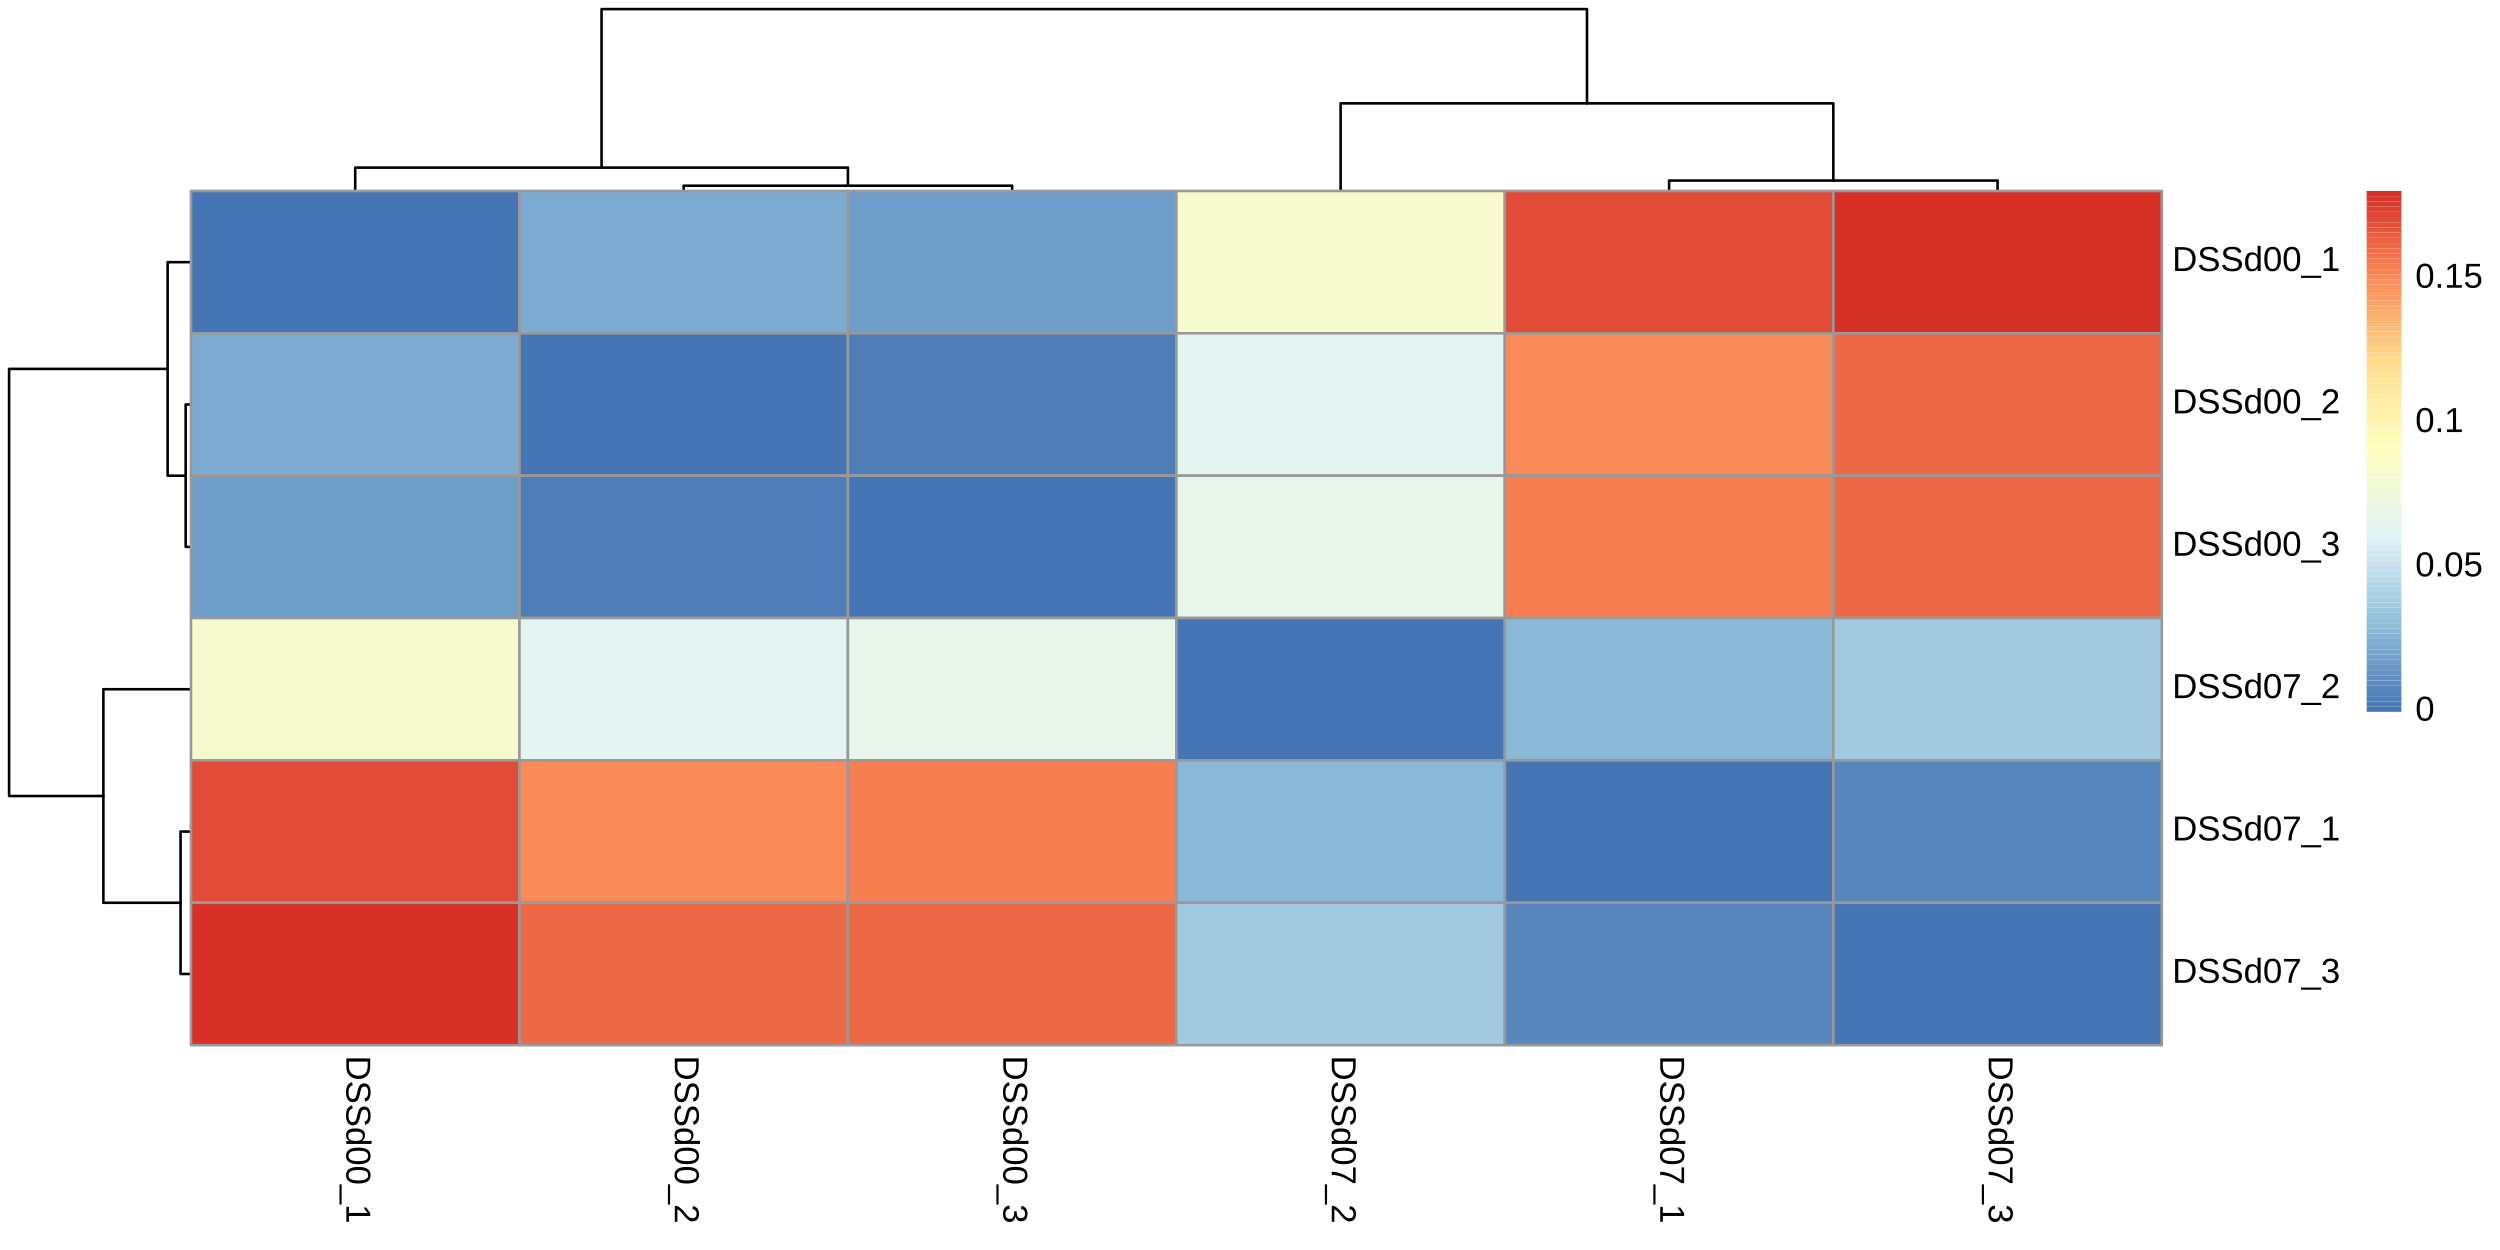 <?xml version="1.0" encoding="UTF-8"?>
<svg xmlns="http://www.w3.org/2000/svg" xmlns:xlink="http://www.w3.org/1999/xlink" width="720pt" height="360pt" viewBox="0 0 720 360" version="1.1">
<defs>
<g>
<symbol overflow="visible" id="glyph0-0">
<path style="stroke:none;" d="M 0 0.328 L 6.672 0.328 L 6.672 2.984 L 0 2.984 Z M 0.328 0.672 L 0.328 2.656 L 6.328 2.656 L 6.328 0.672 Z M 0.328 0.672 "/>
</symbol>
<symbol overflow="visible" id="glyph0-1">
<path style="stroke:none;" d="M 3.516 6.75 C 2.941 6.75 2.438 6.66 2 6.484 C 1.562 6.305 1.191 6.066 0.891 5.766 C 0.598 5.473 0.375 5.125 0.219 4.719 C 0.07 4.312 0 3.867 0 3.391 L 0 0.828 L 6.875 0.828 L 6.875 3.094 C 6.875 3.625 6.805 4.113 6.672 4.562 C 6.547 5.008 6.344 5.395 6.062 5.719 C 5.789 6.039 5.441 6.289 5.016 6.469 C 4.598 6.656 4.098 6.75 3.516 6.75 Z M 3.516 5.812 C 3.973 5.812 4.367 5.742 4.703 5.609 C 5.035 5.473 5.305 5.285 5.516 5.047 C 5.723 4.805 5.879 4.516 5.984 4.172 C 6.086 3.836 6.141 3.473 6.141 3.078 L 6.141 1.75 L 0.75 1.75 L 0.75 3.281 C 0.75 3.645 0.805 3.977 0.922 4.281 C 1.035 4.594 1.207 4.859 1.438 5.078 C 1.676 5.305 1.969 5.484 2.312 5.609 C 2.656 5.742 3.055 5.812 3.516 5.812 Z M 3.516 5.812 "/>
</symbol>
<symbol overflow="visible" id="glyph0-2">
<path style="stroke:none;" d="M 1.906 6.219 C 1.613 6.219 1.344 6.16 1.094 6.047 C 0.852 5.93 0.645 5.754 0.469 5.516 C 0.289 5.285 0.148 4.992 0.047 4.641 C -0.047 4.285 -0.094 3.863 -0.094 3.375 C -0.094 2.508 0.051 1.836 0.344 1.359 C 0.645 0.891 1.082 0.586 1.656 0.453 L 1.828 1.359 C 1.648 1.398 1.488 1.469 1.344 1.562 C 1.195 1.656 1.07 1.781 0.969 1.938 C 0.863 2.102 0.781 2.305 0.719 2.547 C 0.656 2.785 0.625 3.07 0.625 3.406 C 0.625 3.676 0.645 3.926 0.688 4.156 C 0.738 4.395 0.812 4.598 0.906 4.766 C 1.008 4.93 1.141 5.055 1.297 5.141 C 1.453 5.234 1.633 5.281 1.844 5.281 C 2.07 5.281 2.254 5.227 2.391 5.125 C 2.535 5.031 2.648 4.891 2.734 4.703 C 2.828 4.516 2.906 4.289 2.969 4.031 C 3.031 3.781 3.098 3.5 3.172 3.188 C 3.211 2.988 3.258 2.789 3.312 2.594 C 3.363 2.406 3.422 2.223 3.484 2.047 C 3.555 1.867 3.641 1.703 3.734 1.547 C 3.828 1.391 3.941 1.254 4.078 1.141 C 4.211 1.023 4.363 0.938 4.531 0.875 C 4.707 0.812 4.91 0.781 5.141 0.781 C 5.461 0.781 5.738 0.844 5.969 0.969 C 6.207 1.102 6.398 1.285 6.547 1.516 C 6.703 1.754 6.812 2.031 6.875 2.344 C 6.945 2.664 6.984 3.016 6.984 3.391 C 6.984 3.816 6.945 4.18 6.875 4.484 C 6.812 4.785 6.711 5.039 6.578 5.25 C 6.441 5.457 6.273 5.625 6.078 5.75 C 5.891 5.875 5.664 5.973 5.406 6.047 L 5.234 5.125 C 5.398 5.082 5.547 5.02 5.672 4.938 C 5.805 4.852 5.914 4.738 6 4.594 C 6.094 4.457 6.16 4.285 6.203 4.078 C 6.254 3.879 6.281 3.645 6.281 3.375 C 6.281 3.062 6.25 2.797 6.188 2.578 C 6.133 2.359 6.055 2.18 5.953 2.047 C 5.859 1.922 5.742 1.828 5.609 1.766 C 5.484 1.711 5.344 1.688 5.188 1.688 C 4.988 1.688 4.82 1.738 4.688 1.844 C 4.551 1.945 4.438 2.082 4.344 2.25 C 4.258 2.426 4.188 2.629 4.125 2.859 C 4.07 3.098 4.016 3.348 3.953 3.609 C 3.91 3.816 3.863 4.023 3.812 4.234 C 3.758 4.441 3.695 4.641 3.625 4.828 C 3.562 5.023 3.484 5.207 3.391 5.375 C 3.297 5.539 3.176 5.688 3.031 5.812 C 2.895 5.938 2.734 6.035 2.547 6.109 C 2.367 6.18 2.156 6.219 1.906 6.219 Z M 1.906 6.219 "/>
</symbol>
<symbol overflow="visible" id="glyph0-3">
<path style="stroke:none;" d="M 0.844 4.016 C 0.508 3.848 0.27 3.629 0.125 3.359 C -0.02 3.086 -0.094 2.754 -0.094 2.359 C -0.094 1.691 0.129 1.203 0.578 0.891 C 1.023 0.578 1.707 0.422 2.625 0.422 C 4.457 0.422 5.375 1.066 5.375 2.359 C 5.375 2.766 5.301 3.098 5.156 3.359 C 5.008 3.629 4.781 3.848 4.469 4.016 C 4.5 4.016 4.547 4.016 4.609 4.016 C 4.68 4.016 4.754 4.016 4.828 4.016 C 4.91 4.016 4.984 4.016 5.047 4.016 C 5.117 4.016 5.172 4.016 5.203 4.016 L 7.25 4.016 L 7.25 4.891 L 1.094 4.891 C 0.969 4.891 0.844 4.891 0.719 4.891 C 0.602 4.891 0.492 4.891 0.391 4.891 C 0.297 4.898 0.211 4.906 0.141 4.906 C 0.078 4.906 0.031 4.91 0 4.922 L 0 4.078 C 0.031 4.066 0.078 4.055 0.141 4.047 C 0.203 4.047 0.27 4.039 0.344 4.031 C 0.426 4.031 0.508 4.031 0.594 4.031 C 0.676 4.031 0.758 4.031 0.844 4.031 Z M 2.641 1.344 C 2.273 1.344 1.961 1.363 1.703 1.406 C 1.441 1.457 1.227 1.531 1.062 1.625 C 0.895 1.727 0.77 1.859 0.688 2.016 C 0.613 2.172 0.578 2.363 0.578 2.594 C 0.578 2.82 0.613 3.023 0.688 3.203 C 0.77 3.379 0.895 3.523 1.062 3.641 C 1.227 3.766 1.445 3.859 1.719 3.922 C 1.988 3.984 2.316 4.016 2.703 4.016 C 3.078 4.016 3.395 3.984 3.656 3.922 C 3.914 3.859 4.125 3.766 4.281 3.641 C 4.438 3.523 4.551 3.379 4.625 3.203 C 4.695 3.023 4.734 2.82 4.734 2.594 C 4.734 2.383 4.691 2.203 4.609 2.047 C 4.535 1.891 4.414 1.758 4.25 1.656 C 4.094 1.551 3.879 1.473 3.609 1.422 C 3.348 1.367 3.023 1.344 2.641 1.344 Z M 2.641 1.344 "/>
</symbol>
<symbol overflow="visible" id="glyph0-4">
<path style="stroke:none;" d="M 3.438 5.172 C 2.781 5.172 2.223 5.109 1.766 4.984 C 1.316 4.859 0.953 4.688 0.672 4.469 C 0.398 4.25 0.203 3.992 0.078 3.703 C -0.035 3.41 -0.094 3.098 -0.094 2.766 C -0.094 2.43 -0.035 2.117 0.078 1.828 C 0.203 1.535 0.398 1.281 0.672 1.062 C 0.953 0.852 1.316 0.688 1.766 0.562 C 2.223 0.445 2.781 0.391 3.438 0.391 C 4.133 0.391 4.707 0.445 5.156 0.562 C 5.613 0.688 5.977 0.859 6.25 1.078 C 6.52 1.297 6.707 1.551 6.812 1.844 C 6.926 2.133 6.984 2.453 6.984 2.797 C 6.984 3.129 6.926 3.438 6.812 3.719 C 6.707 4.008 6.52 4.258 6.25 4.469 C 5.977 4.688 5.613 4.859 5.156 4.984 C 4.707 5.109 4.133 5.172 3.438 5.172 Z M 3.438 4.281 C 3.988 4.281 4.445 4.242 4.812 4.172 C 5.176 4.109 5.461 4.016 5.672 3.891 C 5.891 3.766 6.039 3.609 6.125 3.422 C 6.219 3.242 6.266 3.035 6.266 2.797 C 6.266 2.547 6.219 2.328 6.125 2.141 C 6.039 1.953 5.891 1.789 5.672 1.656 C 5.453 1.531 5.16 1.438 4.797 1.375 C 4.441 1.312 3.988 1.281 3.438 1.281 C 2.914 1.281 2.473 1.312 2.109 1.375 C 1.742 1.445 1.453 1.547 1.234 1.672 C 1.016 1.797 0.859 1.953 0.766 2.141 C 0.672 2.328 0.625 2.539 0.625 2.781 C 0.625 3.008 0.672 3.219 0.766 3.406 C 0.859 3.594 1.016 3.75 1.234 3.875 C 1.453 4 1.742 4.098 2.109 4.172 C 2.473 4.242 2.914 4.281 3.438 4.281 Z M 3.438 4.281 "/>
</symbol>
<symbol overflow="visible" id="glyph0-5">
<path style="stroke:none;" d="M -1.984 -0.156 L -1.359 -0.156 L -1.359 5.672 L -1.984 5.672 Z M -1.984 -0.156 "/>
</symbol>
<symbol overflow="visible" id="glyph0-6">
<path style="stroke:none;" d="M 0 0.766 L 0.75 0.766 L 0.75 2.516 L 6.047 2.516 L 4.938 0.969 L 5.766 0.969 L 6.875 2.594 L 6.875 3.406 L 0.75 3.406 L 0.75 5.078 L 0 5.078 Z M 0 0.766 "/>
</symbol>
<symbol overflow="visible" id="glyph0-7">
<path style="stroke:none;" d="M 0 0.5 L 0.625 0.5 C 1 0.664 1.332 0.867 1.625 1.109 C 1.914 1.348 2.18 1.598 2.422 1.859 C 2.66 2.129 2.879 2.391 3.078 2.641 C 3.273 2.898 3.473 3.133 3.672 3.344 C 3.879 3.551 4.094 3.719 4.312 3.844 C 4.539 3.977 4.789 4.047 5.062 4.047 C 5.258 4.047 5.43 4.016 5.578 3.953 C 5.734 3.898 5.859 3.816 5.953 3.703 C 6.055 3.598 6.133 3.469 6.188 3.312 C 6.238 3.156 6.266 2.984 6.266 2.797 C 6.266 2.617 6.238 2.453 6.188 2.297 C 6.133 2.141 6.062 2 5.969 1.875 C 5.875 1.758 5.754 1.66 5.609 1.578 C 5.461 1.504 5.289 1.457 5.094 1.438 L 5.188 0.547 C 5.426 0.578 5.656 0.645 5.875 0.75 C 6.094 0.852 6.285 1 6.453 1.188 C 6.617 1.375 6.75 1.598 6.844 1.859 C 6.938 2.129 6.984 2.441 6.984 2.797 C 6.984 3.141 6.941 3.441 6.859 3.703 C 6.773 3.973 6.656 4.195 6.5 4.375 C 6.344 4.562 6.145 4.703 5.906 4.797 C 5.676 4.898 5.406 4.953 5.094 4.953 C 4.863 4.953 4.645 4.91 4.438 4.828 C 4.227 4.742 4.031 4.629 3.844 4.484 C 3.656 4.348 3.473 4.188 3.297 4 C 3.117 3.82 2.945 3.633 2.781 3.438 C 2.613 3.238 2.445 3.039 2.281 2.844 C 2.113 2.645 1.945 2.453 1.781 2.266 C 1.613 2.086 1.445 1.93 1.281 1.797 C 1.113 1.66 0.938 1.551 0.75 1.469 L 0.75 5.062 L 0 5.062 Z M 0 0.5 "/>
</symbol>
<symbol overflow="visible" id="glyph0-8">
<path style="stroke:none;" d="M 1.906 5.125 C 1.582 5.125 1.297 5.07 1.047 4.969 C 0.805 4.863 0.598 4.711 0.422 4.516 C 0.254 4.316 0.125 4.07 0.031 3.781 C -0.051 3.488 -0.094 3.156 -0.094 2.781 C -0.094 2.363 -0.039 2.008 0.062 1.719 C 0.164 1.426 0.305 1.18 0.484 0.984 C 0.66 0.797 0.859 0.656 1.078 0.562 C 1.297 0.469 1.523 0.406 1.766 0.375 L 1.844 1.297 C 1.664 1.316 1.5 1.359 1.344 1.422 C 1.195 1.492 1.07 1.594 0.969 1.719 C 0.863 1.844 0.781 1.988 0.719 2.156 C 0.656 2.332 0.625 2.539 0.625 2.781 C 0.625 3.227 0.734 3.578 0.953 3.828 C 1.172 4.078 1.492 4.203 1.922 4.203 C 2.18 4.203 2.391 4.145 2.547 4.031 C 2.703 3.926 2.82 3.789 2.906 3.625 C 2.988 3.457 3.047 3.273 3.078 3.078 C 3.109 2.879 3.125 2.695 3.125 2.531 L 3.125 2.031 L 3.875 2.031 L 3.875 2.516 C 3.875 2.68 3.891 2.852 3.922 3.031 C 3.961 3.207 4.023 3.367 4.109 3.516 C 4.203 3.66 4.328 3.781 4.484 3.875 C 4.641 3.977 4.832 4.031 5.062 4.031 C 5.438 4.031 5.727 3.922 5.938 3.703 C 6.156 3.484 6.266 3.16 6.266 2.734 C 6.266 2.348 6.164 2.035 5.969 1.797 C 5.77 1.555 5.488 1.414 5.125 1.375 L 5.188 0.5 C 5.488 0.531 5.75 0.609 5.969 0.734 C 6.195 0.867 6.383 1.035 6.531 1.234 C 6.688 1.441 6.801 1.672 6.875 1.922 C 6.945 2.18 6.984 2.457 6.984 2.75 C 6.984 3.133 6.93 3.461 6.828 3.734 C 6.734 4.016 6.602 4.242 6.438 4.422 C 6.281 4.598 6.086 4.727 5.859 4.812 C 5.641 4.895 5.406 4.938 5.156 4.938 C 4.957 4.938 4.77 4.906 4.594 4.844 C 4.414 4.789 4.254 4.707 4.109 4.594 C 3.973 4.477 3.852 4.328 3.75 4.141 C 3.656 3.961 3.582 3.742 3.531 3.484 L 3.516 3.484 C 3.484 3.766 3.414 4.004 3.312 4.203 C 3.219 4.41 3.098 4.582 2.953 4.719 C 2.816 4.852 2.656 4.953 2.469 5.016 C 2.289 5.086 2.102 5.125 1.906 5.125 Z M 1.906 5.125 "/>
</symbol>
<symbol overflow="visible" id="glyph0-9">
<path style="stroke:none;" d="M 6.172 5.062 C 5.641 4.719 5.129 4.398 4.641 4.109 C 4.16 3.816 3.672 3.566 3.172 3.359 C 2.68 3.148 2.176 2.988 1.656 2.875 C 1.133 2.758 0.582 2.703 0 2.703 L 0 1.781 C 0.551 1.781 1.086 1.844 1.609 1.969 C 2.141 2.102 2.66 2.281 3.172 2.5 C 3.68 2.727 4.18 2.988 4.672 3.281 C 5.172 3.57 5.66 3.879 6.141 4.203 L 6.141 0.516 L 6.875 0.516 L 6.875 5.062 Z M 6.172 5.062 "/>
</symbol>
<symbol overflow="visible" id="glyph1-0">
<path style="stroke:none;" d="M 0.328 0 L 0.328 -6.672 L 2.984 -6.672 L 2.984 0 Z M 0.672 -0.328 L 2.656 -0.328 L 2.656 -6.328 L 0.672 -6.328 Z M 0.672 -0.328 "/>
</symbol>
<symbol overflow="visible" id="glyph1-1">
<path style="stroke:none;" d="M 6.75 -3.516 C 6.75 -2.941 6.66 -2.438 6.484 -2 C 6.305 -1.562 6.066 -1.191 5.766 -0.891 C 5.473 -0.598 5.125 -0.375 4.719 -0.219 C 4.312 -0.07 3.867 0 3.391 0 L 0.828 0 L 0.828 -6.875 L 3.094 -6.875 C 3.625 -6.875 4.113 -6.805 4.562 -6.672 C 5.008 -6.547 5.395 -6.344 5.719 -6.062 C 6.039 -5.789 6.289 -5.441 6.469 -5.016 C 6.656 -4.598 6.75 -4.098 6.75 -3.516 Z M 5.812 -3.516 C 5.812 -3.973 5.742 -4.367 5.609 -4.703 C 5.473 -5.035 5.285 -5.305 5.047 -5.516 C 4.805 -5.723 4.516 -5.879 4.172 -5.984 C 3.836 -6.086 3.473 -6.141 3.078 -6.141 L 1.75 -6.141 L 1.75 -0.75 L 3.281 -0.75 C 3.645 -0.75 3.977 -0.805 4.281 -0.922 C 4.594 -1.035 4.859 -1.207 5.078 -1.438 C 5.305 -1.676 5.484 -1.969 5.609 -2.312 C 5.742 -2.656 5.812 -3.055 5.812 -3.516 Z M 5.812 -3.516 "/>
</symbol>
<symbol overflow="visible" id="glyph1-2">
<path style="stroke:none;" d="M 6.219 -1.906 C 6.219 -1.613 6.16 -1.344 6.047 -1.094 C 5.93 -0.852 5.754 -0.645 5.516 -0.469 C 5.285 -0.289 4.992 -0.148 4.641 -0.047 C 4.285 0.047 3.863 0.094 3.375 0.094 C 2.508 0.094 1.836 -0.051 1.359 -0.344 C 0.891 -0.645 0.586 -1.082 0.453 -1.656 L 1.359 -1.828 C 1.398 -1.648 1.469 -1.488 1.562 -1.344 C 1.656 -1.195 1.781 -1.07 1.938 -0.969 C 2.102 -0.863 2.305 -0.781 2.547 -0.719 C 2.785 -0.656 3.07 -0.625 3.406 -0.625 C 3.676 -0.625 3.926 -0.645 4.156 -0.688 C 4.395 -0.738 4.598 -0.812 4.766 -0.906 C 4.93 -1.008 5.055 -1.141 5.141 -1.297 C 5.234 -1.453 5.281 -1.633 5.281 -1.844 C 5.281 -2.07 5.227 -2.254 5.125 -2.391 C 5.031 -2.535 4.891 -2.648 4.703 -2.734 C 4.516 -2.828 4.289 -2.906 4.031 -2.969 C 3.781 -3.031 3.5 -3.098 3.188 -3.172 C 2.988 -3.211 2.789 -3.258 2.594 -3.312 C 2.406 -3.363 2.223 -3.422 2.047 -3.484 C 1.867 -3.555 1.703 -3.641 1.547 -3.734 C 1.391 -3.828 1.254 -3.941 1.141 -4.078 C 1.023 -4.211 0.938 -4.363 0.875 -4.531 C 0.812 -4.707 0.781 -4.91 0.781 -5.141 C 0.781 -5.461 0.844 -5.738 0.969 -5.969 C 1.102 -6.207 1.285 -6.398 1.516 -6.547 C 1.754 -6.703 2.031 -6.812 2.344 -6.875 C 2.664 -6.945 3.016 -6.984 3.391 -6.984 C 3.816 -6.984 4.18 -6.945 4.484 -6.875 C 4.785 -6.812 5.039 -6.711 5.25 -6.578 C 5.457 -6.441 5.625 -6.273 5.75 -6.078 C 5.875 -5.891 5.973 -5.664 6.047 -5.406 L 5.125 -5.234 C 5.082 -5.398 5.02 -5.547 4.938 -5.672 C 4.852 -5.805 4.738 -5.914 4.594 -6 C 4.457 -6.094 4.285 -6.16 4.078 -6.203 C 3.879 -6.254 3.645 -6.281 3.375 -6.281 C 3.062 -6.281 2.797 -6.25 2.578 -6.188 C 2.359 -6.133 2.18 -6.055 2.047 -5.953 C 1.922 -5.859 1.828 -5.742 1.766 -5.609 C 1.711 -5.484 1.688 -5.344 1.688 -5.188 C 1.688 -4.988 1.738 -4.82 1.844 -4.688 C 1.945 -4.551 2.082 -4.438 2.25 -4.344 C 2.426 -4.258 2.629 -4.188 2.859 -4.125 C 3.098 -4.07 3.348 -4.016 3.609 -3.953 C 3.816 -3.91 4.023 -3.863 4.234 -3.812 C 4.441 -3.758 4.641 -3.695 4.828 -3.625 C 5.023 -3.562 5.207 -3.484 5.375 -3.391 C 5.539 -3.297 5.688 -3.176 5.812 -3.031 C 5.938 -2.895 6.035 -2.734 6.109 -2.547 C 6.18 -2.367 6.219 -2.156 6.219 -1.906 Z M 6.219 -1.906 "/>
</symbol>
<symbol overflow="visible" id="glyph1-3">
<path style="stroke:none;" d="M 4.016 -0.844 C 3.848 -0.508 3.629 -0.27 3.359 -0.125 C 3.086 0.02 2.754 0.094 2.359 0.094 C 1.691 0.094 1.203 -0.129 0.891 -0.578 C 0.578 -1.023 0.422 -1.707 0.422 -2.625 C 0.422 -4.457 1.066 -5.375 2.359 -5.375 C 2.766 -5.375 3.098 -5.301 3.359 -5.156 C 3.629 -5.008 3.848 -4.781 4.016 -4.469 C 4.016 -4.5 4.016 -4.547 4.016 -4.609 C 4.016 -4.68 4.016 -4.754 4.016 -4.828 C 4.016 -4.91 4.016 -4.984 4.016 -5.047 C 4.016 -5.117 4.016 -5.172 4.016 -5.203 L 4.016 -7.25 L 4.891 -7.25 L 4.891 -1.094 C 4.891 -0.969 4.891 -0.844 4.891 -0.719 C 4.891 -0.602 4.891 -0.492 4.891 -0.391 C 4.898 -0.297 4.906 -0.211 4.906 -0.141 C 4.906 -0.078 4.91 -0.031 4.922 0 L 4.078 0 C 4.066 -0.031 4.055 -0.078 4.047 -0.141 C 4.047 -0.203 4.039 -0.27 4.031 -0.344 C 4.031 -0.426 4.031 -0.508 4.031 -0.594 C 4.031 -0.676 4.031 -0.758 4.031 -0.844 Z M 1.344 -2.641 C 1.344 -2.273 1.363 -1.961 1.406 -1.703 C 1.457 -1.441 1.531 -1.227 1.625 -1.062 C 1.727 -0.895 1.859 -0.77 2.016 -0.688 C 2.172 -0.613 2.363 -0.578 2.594 -0.578 C 2.82 -0.578 3.023 -0.613 3.203 -0.688 C 3.379 -0.77 3.523 -0.895 3.641 -1.062 C 3.766 -1.227 3.859 -1.445 3.922 -1.719 C 3.984 -1.988 4.016 -2.316 4.016 -2.703 C 4.016 -3.078 3.984 -3.395 3.922 -3.656 C 3.859 -3.914 3.766 -4.125 3.641 -4.281 C 3.523 -4.438 3.379 -4.551 3.203 -4.625 C 3.023 -4.695 2.82 -4.734 2.594 -4.734 C 2.383 -4.734 2.203 -4.691 2.047 -4.609 C 1.891 -4.535 1.758 -4.414 1.656 -4.25 C 1.551 -4.094 1.473 -3.879 1.422 -3.609 C 1.367 -3.348 1.344 -3.023 1.344 -2.641 Z M 1.344 -2.641 "/>
</symbol>
<symbol overflow="visible" id="glyph1-4">
<path style="stroke:none;" d="M 5.172 -3.438 C 5.172 -2.781 5.109 -2.223 4.984 -1.766 C 4.859 -1.316 4.688 -0.953 4.469 -0.672 C 4.25 -0.398 3.992 -0.203 3.703 -0.078 C 3.41 0.035 3.098 0.094 2.766 0.094 C 2.43 0.094 2.117 0.035 1.828 -0.078 C 1.535 -0.203 1.281 -0.398 1.062 -0.672 C 0.852 -0.953 0.688 -1.316 0.562 -1.766 C 0.445 -2.223 0.391 -2.781 0.391 -3.438 C 0.391 -4.133 0.445 -4.707 0.562 -5.156 C 0.688 -5.613 0.859 -5.977 1.078 -6.25 C 1.297 -6.52 1.551 -6.707 1.844 -6.812 C 2.133 -6.926 2.453 -6.984 2.797 -6.984 C 3.129 -6.984 3.438 -6.926 3.719 -6.812 C 4.008 -6.707 4.258 -6.52 4.469 -6.25 C 4.688 -5.977 4.859 -5.613 4.984 -5.156 C 5.109 -4.707 5.172 -4.133 5.172 -3.438 Z M 4.281 -3.438 C 4.281 -3.988 4.242 -4.445 4.172 -4.812 C 4.109 -5.176 4.016 -5.461 3.891 -5.672 C 3.766 -5.891 3.609 -6.039 3.422 -6.125 C 3.242 -6.219 3.035 -6.266 2.797 -6.266 C 2.547 -6.266 2.328 -6.219 2.141 -6.125 C 1.953 -6.039 1.789 -5.891 1.656 -5.672 C 1.531 -5.453 1.438 -5.16 1.375 -4.797 C 1.312 -4.441 1.281 -3.988 1.281 -3.438 C 1.281 -2.914 1.312 -2.473 1.375 -2.109 C 1.445 -1.742 1.547 -1.453 1.672 -1.234 C 1.797 -1.016 1.953 -0.859 2.141 -0.766 C 2.328 -0.672 2.539 -0.625 2.781 -0.625 C 3.008 -0.625 3.219 -0.672 3.406 -0.766 C 3.594 -0.859 3.75 -1.016 3.875 -1.234 C 4 -1.453 4.098 -1.742 4.172 -2.109 C 4.242 -2.473 4.281 -2.914 4.281 -3.438 Z M 4.281 -3.438 "/>
</symbol>
<symbol overflow="visible" id="glyph1-5">
<path style="stroke:none;" d="M -0.156 1.984 L -0.156 1.359 L 5.672 1.359 L 5.672 1.984 Z M -0.156 1.984 "/>
</symbol>
<symbol overflow="visible" id="glyph1-6">
<path style="stroke:none;" d="M 0.766 0 L 0.766 -0.75 L 2.516 -0.75 L 2.516 -6.047 L 0.969 -4.938 L 0.969 -5.766 L 2.594 -6.875 L 3.406 -6.875 L 3.406 -0.75 L 5.078 -0.75 L 5.078 0 Z M 0.766 0 "/>
</symbol>
<symbol overflow="visible" id="glyph1-7">
<path style="stroke:none;" d="M 0.5 0 L 0.5 -0.625 C 0.664 -1 0.867 -1.332 1.109 -1.625 C 1.348 -1.914 1.598 -2.18 1.859 -2.422 C 2.129 -2.66 2.391 -2.879 2.641 -3.078 C 2.898 -3.273 3.133 -3.473 3.344 -3.672 C 3.551 -3.879 3.719 -4.094 3.844 -4.312 C 3.977 -4.539 4.047 -4.789 4.047 -5.062 C 4.047 -5.258 4.016 -5.43 3.953 -5.578 C 3.898 -5.734 3.816 -5.859 3.703 -5.953 C 3.598 -6.055 3.469 -6.133 3.312 -6.188 C 3.156 -6.238 2.984 -6.266 2.797 -6.266 C 2.617 -6.266 2.453 -6.238 2.297 -6.188 C 2.141 -6.133 2 -6.062 1.875 -5.969 C 1.758 -5.875 1.66 -5.754 1.578 -5.609 C 1.504 -5.461 1.457 -5.289 1.438 -5.094 L 0.547 -5.188 C 0.578 -5.426 0.645 -5.656 0.75 -5.875 C 0.852 -6.094 1 -6.285 1.188 -6.453 C 1.375 -6.617 1.598 -6.75 1.859 -6.844 C 2.129 -6.938 2.441 -6.984 2.797 -6.984 C 3.141 -6.984 3.441 -6.941 3.703 -6.859 C 3.973 -6.773 4.195 -6.656 4.375 -6.5 C 4.562 -6.344 4.703 -6.145 4.797 -5.906 C 4.898 -5.676 4.953 -5.406 4.953 -5.094 C 4.953 -4.863 4.91 -4.645 4.828 -4.438 C 4.742 -4.227 4.629 -4.031 4.484 -3.844 C 4.348 -3.656 4.188 -3.473 4 -3.297 C 3.82 -3.117 3.633 -2.945 3.438 -2.781 C 3.238 -2.613 3.039 -2.445 2.844 -2.281 C 2.645 -2.113 2.453 -1.945 2.266 -1.781 C 2.086 -1.613 1.93 -1.445 1.797 -1.281 C 1.66 -1.113 1.551 -0.938 1.469 -0.75 L 5.062 -0.75 L 5.062 0 Z M 0.5 0 "/>
</symbol>
<symbol overflow="visible" id="glyph1-8">
<path style="stroke:none;" d="M 5.125 -1.906 C 5.125 -1.582 5.07 -1.297 4.969 -1.047 C 4.863 -0.805 4.711 -0.598 4.516 -0.422 C 4.316 -0.254 4.07 -0.125 3.781 -0.031 C 3.488 0.051 3.156 0.094 2.781 0.094 C 2.363 0.094 2.008 0.039 1.719 -0.062 C 1.426 -0.164 1.18 -0.305 0.984 -0.484 C 0.797 -0.66 0.656 -0.859 0.562 -1.078 C 0.469 -1.297 0.406 -1.523 0.375 -1.766 L 1.297 -1.844 C 1.316 -1.664 1.359 -1.5 1.422 -1.344 C 1.492 -1.195 1.594 -1.07 1.719 -0.969 C 1.844 -0.863 1.988 -0.781 2.156 -0.719 C 2.332 -0.656 2.539 -0.625 2.781 -0.625 C 3.227 -0.625 3.578 -0.734 3.828 -0.953 C 4.078 -1.172 4.203 -1.492 4.203 -1.922 C 4.203 -2.18 4.145 -2.391 4.031 -2.547 C 3.926 -2.703 3.789 -2.82 3.625 -2.906 C 3.457 -2.988 3.273 -3.047 3.078 -3.078 C 2.879 -3.109 2.695 -3.125 2.531 -3.125 L 2.031 -3.125 L 2.031 -3.875 L 2.516 -3.875 C 2.68 -3.875 2.852 -3.891 3.031 -3.922 C 3.207 -3.961 3.367 -4.023 3.516 -4.109 C 3.66 -4.203 3.781 -4.328 3.875 -4.484 C 3.977 -4.641 4.031 -4.832 4.031 -5.062 C 4.031 -5.438 3.922 -5.727 3.703 -5.938 C 3.484 -6.156 3.16 -6.266 2.734 -6.266 C 2.348 -6.266 2.035 -6.164 1.797 -5.969 C 1.555 -5.77 1.414 -5.488 1.375 -5.125 L 0.5 -5.188 C 0.531 -5.488 0.609 -5.75 0.734 -5.969 C 0.867 -6.195 1.035 -6.383 1.234 -6.531 C 1.441 -6.688 1.672 -6.801 1.922 -6.875 C 2.18 -6.945 2.457 -6.984 2.75 -6.984 C 3.133 -6.984 3.461 -6.93 3.734 -6.828 C 4.016 -6.734 4.242 -6.602 4.422 -6.438 C 4.598 -6.281 4.727 -6.086 4.812 -5.859 C 4.895 -5.641 4.938 -5.406 4.938 -5.156 C 4.938 -4.957 4.906 -4.77 4.844 -4.594 C 4.789 -4.414 4.707 -4.254 4.594 -4.109 C 4.477 -3.973 4.328 -3.852 4.141 -3.75 C 3.961 -3.656 3.742 -3.582 3.484 -3.531 L 3.484 -3.516 C 3.766 -3.484 4.004 -3.414 4.203 -3.312 C 4.41 -3.219 4.582 -3.098 4.719 -2.953 C 4.852 -2.816 4.953 -2.656 5.016 -2.469 C 5.086 -2.289 5.125 -2.102 5.125 -1.906 Z M 5.125 -1.906 "/>
</symbol>
<symbol overflow="visible" id="glyph1-9">
<path style="stroke:none;" d="M 5.062 -6.172 C 4.719 -5.641 4.398 -5.129 4.109 -4.641 C 3.816 -4.16 3.566 -3.672 3.359 -3.172 C 3.148 -2.68 2.988 -2.176 2.875 -1.656 C 2.758 -1.133 2.703 -0.582 2.703 0 L 1.781 0 C 1.781 -0.551 1.844 -1.086 1.969 -1.609 C 2.102 -2.141 2.281 -2.66 2.5 -3.172 C 2.727 -3.68 2.988 -4.18 3.281 -4.672 C 3.57 -5.172 3.879 -5.66 4.203 -6.141 L 0.516 -6.141 L 0.516 -6.875 L 5.062 -6.875 Z M 5.062 -6.172 "/>
</symbol>
<symbol overflow="visible" id="glyph1-10">
<path style="stroke:none;" d="M 0.906 0 L 0.906 -1.062 L 1.859 -1.062 L 1.859 0 Z M 0.906 0 "/>
</symbol>
<symbol overflow="visible" id="glyph1-11">
<path style="stroke:none;" d="M 5.141 -2.234 C 5.141 -1.891 5.086 -1.57 4.984 -1.281 C 4.879 -1 4.723 -0.754 4.516 -0.547 C 4.316 -0.348 4.062 -0.191 3.75 -0.078 C 3.445 0.035 3.098 0.094 2.703 0.094 C 2.336 0.094 2.02 0.051 1.75 -0.031 C 1.488 -0.113 1.266 -0.227 1.078 -0.375 C 0.891 -0.52 0.738 -0.691 0.625 -0.891 C 0.52 -1.098 0.445 -1.312 0.406 -1.531 L 1.297 -1.641 C 1.328 -1.516 1.375 -1.391 1.438 -1.266 C 1.5 -1.141 1.586 -1.031 1.703 -0.938 C 1.816 -0.844 1.957 -0.766 2.125 -0.703 C 2.289 -0.648 2.488 -0.625 2.719 -0.625 C 2.945 -0.625 3.156 -0.656 3.344 -0.719 C 3.531 -0.789 3.688 -0.895 3.812 -1.031 C 3.945 -1.164 4.051 -1.332 4.125 -1.531 C 4.195 -1.738 4.234 -1.969 4.234 -2.219 C 4.234 -2.438 4.195 -2.633 4.125 -2.812 C 4.062 -2.988 3.961 -3.141 3.828 -3.266 C 3.703 -3.391 3.547 -3.488 3.359 -3.562 C 3.18 -3.633 2.973 -3.672 2.734 -3.672 C 2.586 -3.672 2.453 -3.656 2.328 -3.625 C 2.211 -3.602 2.098 -3.566 1.984 -3.516 C 1.879 -3.473 1.785 -3.422 1.703 -3.359 C 1.617 -3.305 1.535 -3.242 1.453 -3.172 L 0.594 -3.172 L 0.828 -6.875 L 4.734 -6.875 L 4.734 -6.141 L 1.625 -6.141 L 1.5 -3.953 C 1.656 -4.066 1.848 -4.164 2.078 -4.25 C 2.316 -4.344 2.598 -4.391 2.922 -4.391 C 3.266 -4.391 3.57 -4.336 3.844 -4.234 C 4.113 -4.129 4.344 -3.977 4.531 -3.781 C 4.727 -3.594 4.879 -3.367 4.984 -3.109 C 5.086 -2.848 5.141 -2.555 5.141 -2.234 Z M 5.141 -2.234 "/>
</symbol>
</g>
<clipPath id="clip1">
  <path d="M 196 53 L 292 53 L 292 55 L 196 55 Z M 196 53 "/>
</clipPath>
<clipPath id="clip2">
  <path d="M 480 51 L 576 51 L 576 55 L 480 55 Z M 480 51 "/>
</clipPath>
<clipPath id="clip3">
  <path d="M 101 47 L 245 47 L 245 55 L 101 55 Z M 101 47 "/>
</clipPath>
<clipPath id="clip4">
  <path d="M 385 29 L 529 29 L 529 55 L 385 55 Z M 385 29 "/>
</clipPath>
<clipPath id="clip5">
  <path d="M 53 116 L 55 116 L 55 158 L 53 158 Z M 53 116 "/>
</clipPath>
<clipPath id="clip6">
  <path d="M 51 239 L 55 239 L 55 281 L 51 281 Z M 51 239 "/>
</clipPath>
<clipPath id="clip7">
  <path d="M 47 75 L 55 75 L 55 138 L 47 138 Z M 47 75 "/>
</clipPath>
<clipPath id="clip8">
  <path d="M 29 198 L 55 198 L 55 261 L 29 261 Z M 29 198 "/>
</clipPath>
</defs>
<g id="surface465">
<rect x="0" y="0" width="720" height="360" style="fill:rgb(100%,100%,100%);fill-opacity:1;stroke:none;"/>
<g clip-path="url(#clip1)" clip-rule="nonzero">
<path style="fill:none;stroke-width:0.75;stroke-linecap:round;stroke-linejoin:round;stroke:rgb(0%,0%,0%);stroke-opacity:1;stroke-miterlimit:10;" d="M 196.898 55 L 196.898 53.473 L 291.5 53.473 L 291.5 55 "/>
</g>
<g clip-path="url(#clip2)" clip-rule="nonzero">
<path style="fill:none;stroke-width:0.75;stroke-linecap:round;stroke-linejoin:round;stroke:rgb(0%,0%,0%);stroke-opacity:1;stroke-miterlimit:10;" d="M 480.699 55 L 480.699 52 L 575.301 52 L 575.301 55 "/>
</g>
<g clip-path="url(#clip3)" clip-rule="nonzero">
<path style="fill:none;stroke-width:0.75;stroke-linecap:round;stroke-linejoin:round;stroke:rgb(0%,0%,0%);stroke-opacity:1;stroke-miterlimit:10;" d="M 102.301 55 L 102.301 48.277 L 244.199 48.277 L 244.199 53.473 "/>
</g>
<g clip-path="url(#clip4)" clip-rule="nonzero">
<path style="fill:none;stroke-width:0.75;stroke-linecap:round;stroke-linejoin:round;stroke:rgb(0%,0%,0%);stroke-opacity:1;stroke-miterlimit:10;" d="M 386.102 55 L 386.102 29.77 L 528 29.77 L 528 52 "/>
</g>
<path style="fill:none;stroke-width:0.75;stroke-linecap:round;stroke-linejoin:round;stroke:rgb(0%,0%,0%);stroke-opacity:1;stroke-miterlimit:10;" d="M 173.25 48.277 L 173.25 2.617 L 457.051 2.617 L 457.051 29.77 "/>
<g clip-path="url(#clip5)" clip-rule="nonzero">
<path style="fill:none;stroke-width:0.75;stroke-linecap:round;stroke-linejoin:round;stroke:rgb(0%,0%,0%);stroke-opacity:1;stroke-miterlimit:10;" d="M 55 116.5 L 53.473 116.5 L 53.473 157.5 L 55 157.5 "/>
</g>
<g clip-path="url(#clip6)" clip-rule="nonzero">
<path style="fill:none;stroke-width:0.75;stroke-linecap:round;stroke-linejoin:round;stroke:rgb(0%,0%,0%);stroke-opacity:1;stroke-miterlimit:10;" d="M 55 239.5 L 52 239.5 L 52 280.5 L 55 280.5 "/>
</g>
<g clip-path="url(#clip7)" clip-rule="nonzero">
<path style="fill:none;stroke-width:0.75;stroke-linecap:round;stroke-linejoin:round;stroke:rgb(0%,0%,0%);stroke-opacity:1;stroke-miterlimit:10;" d="M 55 75.5 L 48.277 75.5 L 48.277 137 L 53.473 137 "/>
</g>
<g clip-path="url(#clip8)" clip-rule="nonzero">
<path style="fill:none;stroke-width:0.75;stroke-linecap:round;stroke-linejoin:round;stroke:rgb(0%,0%,0%);stroke-opacity:1;stroke-miterlimit:10;" d="M 55 198.5 L 29.77 198.5 L 29.77 260 L 52 260 "/>
</g>
<path style="fill:none;stroke-width:0.75;stroke-linecap:round;stroke-linejoin:round;stroke:rgb(0%,0%,0%);stroke-opacity:1;stroke-miterlimit:10;" d="M 48.277 106.25 L 2.617 106.25 L 2.617 229.25 L 29.77 229.25 "/>
<path style="fill-rule:nonzero;fill:rgb(27.059%,45.882%,70.588%);fill-opacity:1;stroke-width:0.75;stroke-linecap:round;stroke-linejoin:round;stroke:rgb(60%,60%,60%);stroke-opacity:1;stroke-miterlimit:10;" d="M 55 96 L 149.602 96 L 149.602 55 L 55 55 Z M 55 96 "/>
<path style="fill-rule:nonzero;fill:rgb(48.627%,66.667%,81.569%);fill-opacity:1;stroke-width:0.75;stroke-linecap:round;stroke-linejoin:round;stroke:rgb(60%,60%,60%);stroke-opacity:1;stroke-miterlimit:10;" d="M 55 137 L 149.602 137 L 149.602 96 L 55 96 Z M 55 137 "/>
<path style="fill-rule:nonzero;fill:rgb(43.137%,61.569%,78.824%);fill-opacity:1;stroke-width:0.75;stroke-linecap:round;stroke-linejoin:round;stroke:rgb(60%,60%,60%);stroke-opacity:1;stroke-miterlimit:10;" d="M 55 178 L 149.602 178 L 149.602 137 L 55 137 Z M 55 178 "/>
<path style="fill-rule:nonzero;fill:rgb(96.471%,98.431%,80.784%);fill-opacity:1;stroke-width:0.75;stroke-linecap:round;stroke-linejoin:round;stroke:rgb(60%,60%,60%);stroke-opacity:1;stroke-miterlimit:10;" d="M 55 219 L 149.602 219 L 149.602 178 L 55 178 Z M 55 219 "/>
<path style="fill-rule:nonzero;fill:rgb(88.627%,29.804%,21.176%);fill-opacity:1;stroke-width:0.75;stroke-linecap:round;stroke-linejoin:round;stroke:rgb(60%,60%,60%);stroke-opacity:1;stroke-miterlimit:10;" d="M 55 260 L 149.602 260 L 149.602 219 L 55 219 Z M 55 260 "/>
<path style="fill-rule:nonzero;fill:rgb(84.314%,18.824%,15.294%);fill-opacity:1;stroke-width:0.75;stroke-linecap:round;stroke-linejoin:round;stroke:rgb(60%,60%,60%);stroke-opacity:1;stroke-miterlimit:10;" d="M 55 301 L 149.602 301 L 149.602 260 L 55 260 Z M 55 301 "/>
<path style="fill-rule:nonzero;fill:rgb(48.627%,66.667%,81.569%);fill-opacity:1;stroke-width:0.75;stroke-linecap:round;stroke-linejoin:round;stroke:rgb(60%,60%,60%);stroke-opacity:1;stroke-miterlimit:10;" d="M 149.602 96 L 244.203 96 L 244.203 55 L 149.602 55 Z M 149.602 96 "/>
<path style="fill-rule:nonzero;fill:rgb(27.059%,45.882%,70.588%);fill-opacity:1;stroke-width:0.75;stroke-linecap:round;stroke-linejoin:round;stroke:rgb(60%,60%,60%);stroke-opacity:1;stroke-miterlimit:10;" d="M 149.602 137 L 244.203 137 L 244.203 96 L 149.602 96 Z M 149.602 137 "/>
<path style="fill-rule:nonzero;fill:rgb(30.588%,49.02%,72.157%);fill-opacity:1;stroke-width:0.75;stroke-linecap:round;stroke-linejoin:round;stroke:rgb(60%,60%,60%);stroke-opacity:1;stroke-miterlimit:10;" d="M 149.602 178 L 244.203 178 L 244.203 137 L 149.602 137 Z M 149.602 178 "/>
<path style="fill-rule:nonzero;fill:rgb(89.02%,95.686%,94.51%);fill-opacity:1;stroke-width:0.75;stroke-linecap:round;stroke-linejoin:round;stroke:rgb(60%,60%,60%);stroke-opacity:1;stroke-miterlimit:10;" d="M 149.602 219 L 244.203 219 L 244.203 178 L 149.602 178 Z M 149.602 219 "/>
<path style="fill-rule:nonzero;fill:rgb(98.039%,54.118%,34.118%);fill-opacity:1;stroke-width:0.75;stroke-linecap:round;stroke-linejoin:round;stroke:rgb(60%,60%,60%);stroke-opacity:1;stroke-miterlimit:10;" d="M 149.602 260 L 244.203 260 L 244.203 219 L 149.602 219 Z M 149.602 260 "/>
<path style="fill-rule:nonzero;fill:rgb(92.941%,40.784%,27.059%);fill-opacity:1;stroke-width:0.75;stroke-linecap:round;stroke-linejoin:round;stroke:rgb(60%,60%,60%);stroke-opacity:1;stroke-miterlimit:10;" d="M 149.602 301 L 244.203 301 L 244.203 260 L 149.602 260 Z M 149.602 301 "/>
<path style="fill-rule:nonzero;fill:rgb(43.137%,61.569%,78.824%);fill-opacity:1;stroke-width:0.75;stroke-linecap:round;stroke-linejoin:round;stroke:rgb(60%,60%,60%);stroke-opacity:1;stroke-miterlimit:10;" d="M 244.199 96 L 338.801 96 L 338.801 55 L 244.199 55 Z M 244.199 96 "/>
<path style="fill-rule:nonzero;fill:rgb(30.588%,49.02%,72.157%);fill-opacity:1;stroke-width:0.75;stroke-linecap:round;stroke-linejoin:round;stroke:rgb(60%,60%,60%);stroke-opacity:1;stroke-miterlimit:10;" d="M 244.199 137 L 338.801 137 L 338.801 96 L 244.199 96 Z M 244.199 137 "/>
<path style="fill-rule:nonzero;fill:rgb(27.059%,45.882%,70.588%);fill-opacity:1;stroke-width:0.75;stroke-linecap:round;stroke-linejoin:round;stroke:rgb(60%,60%,60%);stroke-opacity:1;stroke-miterlimit:10;" d="M 244.199 178 L 338.801 178 L 338.801 137 L 244.199 137 Z M 244.199 178 "/>
<path style="fill-rule:nonzero;fill:rgb(90.588%,96.078%,91.765%);fill-opacity:1;stroke-width:0.75;stroke-linecap:round;stroke-linejoin:round;stroke:rgb(60%,60%,60%);stroke-opacity:1;stroke-miterlimit:10;" d="M 244.199 219 L 338.801 219 L 338.801 178 L 244.199 178 Z M 244.199 219 "/>
<path style="fill-rule:nonzero;fill:rgb(96.471%,49.412%,31.765%);fill-opacity:1;stroke-width:0.75;stroke-linecap:round;stroke-linejoin:round;stroke:rgb(60%,60%,60%);stroke-opacity:1;stroke-miterlimit:10;" d="M 244.199 260 L 338.801 260 L 338.801 219 L 244.199 219 Z M 244.199 260 "/>
<path style="fill-rule:nonzero;fill:rgb(92.941%,40.784%,27.059%);fill-opacity:1;stroke-width:0.75;stroke-linecap:round;stroke-linejoin:round;stroke:rgb(60%,60%,60%);stroke-opacity:1;stroke-miterlimit:10;" d="M 244.199 301 L 338.801 301 L 338.801 260 L 244.199 260 Z M 244.199 301 "/>
<path style="fill-rule:nonzero;fill:rgb(96.471%,98.431%,80.784%);fill-opacity:1;stroke-width:0.75;stroke-linecap:round;stroke-linejoin:round;stroke:rgb(60%,60%,60%);stroke-opacity:1;stroke-miterlimit:10;" d="M 338.801 96 L 433.402 96 L 433.402 55 L 338.801 55 Z M 338.801 96 "/>
<path style="fill-rule:nonzero;fill:rgb(89.02%,95.686%,94.51%);fill-opacity:1;stroke-width:0.75;stroke-linecap:round;stroke-linejoin:round;stroke:rgb(60%,60%,60%);stroke-opacity:1;stroke-miterlimit:10;" d="M 338.801 137 L 433.402 137 L 433.402 96 L 338.801 96 Z M 338.801 137 "/>
<path style="fill-rule:nonzero;fill:rgb(90.588%,96.078%,91.765%);fill-opacity:1;stroke-width:0.75;stroke-linecap:round;stroke-linejoin:round;stroke:rgb(60%,60%,60%);stroke-opacity:1;stroke-miterlimit:10;" d="M 338.801 178 L 433.402 178 L 433.402 137 L 338.801 137 Z M 338.801 178 "/>
<path style="fill-rule:nonzero;fill:rgb(27.059%,45.882%,70.588%);fill-opacity:1;stroke-width:0.75;stroke-linecap:round;stroke-linejoin:round;stroke:rgb(60%,60%,60%);stroke-opacity:1;stroke-miterlimit:10;" d="M 338.801 219 L 433.402 219 L 433.402 178 L 338.801 178 Z M 338.801 219 "/>
<path style="fill-rule:nonzero;fill:rgb(54.118%,72.157%,84.314%);fill-opacity:1;stroke-width:0.75;stroke-linecap:round;stroke-linejoin:round;stroke:rgb(60%,60%,60%);stroke-opacity:1;stroke-miterlimit:10;" d="M 338.801 260 L 433.402 260 L 433.402 219 L 338.801 219 Z M 338.801 260 "/>
<path style="fill-rule:nonzero;fill:rgb(63.137%,79.216%,88.235%);fill-opacity:1;stroke-width:0.75;stroke-linecap:round;stroke-linejoin:round;stroke:rgb(60%,60%,60%);stroke-opacity:1;stroke-miterlimit:10;" d="M 338.801 301 L 433.402 301 L 433.402 260 L 338.801 260 Z M 338.801 301 "/>
<path style="fill-rule:nonzero;fill:rgb(88.627%,29.804%,21.176%);fill-opacity:1;stroke-width:0.75;stroke-linecap:round;stroke-linejoin:round;stroke:rgb(60%,60%,60%);stroke-opacity:1;stroke-miterlimit:10;" d="M 433.398 96 L 528 96 L 528 55 L 433.398 55 Z M 433.398 96 "/>
<path style="fill-rule:nonzero;fill:rgb(98.039%,54.118%,34.118%);fill-opacity:1;stroke-width:0.75;stroke-linecap:round;stroke-linejoin:round;stroke:rgb(60%,60%,60%);stroke-opacity:1;stroke-miterlimit:10;" d="M 433.398 137 L 528 137 L 528 96 L 433.398 96 Z M 433.398 137 "/>
<path style="fill-rule:nonzero;fill:rgb(96.471%,49.412%,31.765%);fill-opacity:1;stroke-width:0.75;stroke-linecap:round;stroke-linejoin:round;stroke:rgb(60%,60%,60%);stroke-opacity:1;stroke-miterlimit:10;" d="M 433.398 178 L 528 178 L 528 137 L 433.398 137 Z M 433.398 178 "/>
<path style="fill-rule:nonzero;fill:rgb(54.118%,72.157%,84.314%);fill-opacity:1;stroke-width:0.75;stroke-linecap:round;stroke-linejoin:round;stroke:rgb(60%,60%,60%);stroke-opacity:1;stroke-miterlimit:10;" d="M 433.398 219 L 528 219 L 528 178 L 433.398 178 Z M 433.398 219 "/>
<path style="fill-rule:nonzero;fill:rgb(27.059%,45.882%,70.588%);fill-opacity:1;stroke-width:0.75;stroke-linecap:round;stroke-linejoin:round;stroke:rgb(60%,60%,60%);stroke-opacity:1;stroke-miterlimit:10;" d="M 433.398 260 L 528 260 L 528 219 L 433.398 219 Z M 433.398 260 "/>
<path style="fill-rule:nonzero;fill:rgb(34.118%,52.549%,74.118%);fill-opacity:1;stroke-width:0.75;stroke-linecap:round;stroke-linejoin:round;stroke:rgb(60%,60%,60%);stroke-opacity:1;stroke-miterlimit:10;" d="M 433.398 301 L 528 301 L 528 260 L 433.398 260 Z M 433.398 301 "/>
<path style="fill-rule:nonzero;fill:rgb(84.314%,18.824%,15.294%);fill-opacity:1;stroke-width:0.75;stroke-linecap:round;stroke-linejoin:round;stroke:rgb(60%,60%,60%);stroke-opacity:1;stroke-miterlimit:10;" d="M 528 96 L 622.602 96 L 622.602 55 L 528 55 Z M 528 96 "/>
<path style="fill-rule:nonzero;fill:rgb(92.941%,40.784%,27.059%);fill-opacity:1;stroke-width:0.75;stroke-linecap:round;stroke-linejoin:round;stroke:rgb(60%,60%,60%);stroke-opacity:1;stroke-miterlimit:10;" d="M 528 137 L 622.602 137 L 622.602 96 L 528 96 Z M 528 137 "/>
<path style="fill-rule:nonzero;fill:rgb(92.941%,40.784%,27.059%);fill-opacity:1;stroke-width:0.75;stroke-linecap:round;stroke-linejoin:round;stroke:rgb(60%,60%,60%);stroke-opacity:1;stroke-miterlimit:10;" d="M 528 178 L 622.602 178 L 622.602 137 L 528 137 Z M 528 178 "/>
<path style="fill-rule:nonzero;fill:rgb(63.137%,79.216%,88.235%);fill-opacity:1;stroke-width:0.75;stroke-linecap:round;stroke-linejoin:round;stroke:rgb(60%,60%,60%);stroke-opacity:1;stroke-miterlimit:10;" d="M 528 219 L 622.602 219 L 622.602 178 L 528 178 Z M 528 219 "/>
<path style="fill-rule:nonzero;fill:rgb(34.118%,52.549%,74.118%);fill-opacity:1;stroke-width:0.75;stroke-linecap:round;stroke-linejoin:round;stroke:rgb(60%,60%,60%);stroke-opacity:1;stroke-miterlimit:10;" d="M 528 260 L 622.602 260 L 622.602 219 L 528 219 Z M 528 260 "/>
<path style="fill-rule:nonzero;fill:rgb(27.059%,45.882%,70.588%);fill-opacity:1;stroke-width:0.75;stroke-linecap:round;stroke-linejoin:round;stroke:rgb(60%,60%,60%);stroke-opacity:1;stroke-miterlimit:10;" d="M 528 301 L 622.602 301 L 622.602 260 L 528 260 Z M 528 301 "/>
<g style="fill:rgb(0%,0%,0%);fill-opacity:1;">
  <use xlink:href="#glyph0-1" x="99.748" y="304"/>
  <use xlink:href="#glyph0-2" x="99.748" y="311.222"/>
  <use xlink:href="#glyph0-2" x="99.748" y="317.892"/>
  <use xlink:href="#glyph0-3" x="99.748" y="324.562"/>
  <use xlink:href="#glyph0-4" x="99.748" y="330.123"/>
  <use xlink:href="#glyph0-4" x="99.748" y="335.685"/>
  <use xlink:href="#glyph0-5" x="99.748" y="341.246"/>
  <use xlink:href="#glyph0-6" x="99.748" y="346.808"/>
</g>
<g style="fill:rgb(0%,0%,0%);fill-opacity:1;">
  <use xlink:href="#glyph0-1" x="194.346" y="304"/>
  <use xlink:href="#glyph0-2" x="194.346" y="311.222"/>
  <use xlink:href="#glyph0-2" x="194.346" y="317.892"/>
  <use xlink:href="#glyph0-3" x="194.346" y="324.562"/>
  <use xlink:href="#glyph0-4" x="194.346" y="330.123"/>
  <use xlink:href="#glyph0-4" x="194.346" y="335.685"/>
  <use xlink:href="#glyph0-5" x="194.346" y="341.246"/>
  <use xlink:href="#glyph0-7" x="194.346" y="346.808"/>
</g>
<g style="fill:rgb(0%,0%,0%);fill-opacity:1;">
  <use xlink:href="#glyph0-1" x="288.947" y="304"/>
  <use xlink:href="#glyph0-2" x="288.947" y="311.222"/>
  <use xlink:href="#glyph0-2" x="288.947" y="317.892"/>
  <use xlink:href="#glyph0-3" x="288.947" y="324.562"/>
  <use xlink:href="#glyph0-4" x="288.947" y="330.123"/>
  <use xlink:href="#glyph0-4" x="288.947" y="335.685"/>
  <use xlink:href="#glyph0-5" x="288.947" y="341.246"/>
  <use xlink:href="#glyph0-8" x="288.947" y="346.808"/>
</g>
<g style="fill:rgb(0%,0%,0%);fill-opacity:1;">
  <use xlink:href="#glyph0-1" x="383.549" y="304"/>
  <use xlink:href="#glyph0-2" x="383.549" y="311.222"/>
  <use xlink:href="#glyph0-2" x="383.549" y="317.892"/>
  <use xlink:href="#glyph0-3" x="383.549" y="324.562"/>
  <use xlink:href="#glyph0-4" x="383.549" y="330.123"/>
  <use xlink:href="#glyph0-9" x="383.549" y="335.685"/>
  <use xlink:href="#glyph0-5" x="383.549" y="341.246"/>
  <use xlink:href="#glyph0-7" x="383.549" y="346.808"/>
</g>
<g style="fill:rgb(0%,0%,0%);fill-opacity:1;">
  <use xlink:href="#glyph0-1" x="478.146" y="304"/>
  <use xlink:href="#glyph0-2" x="478.146" y="311.222"/>
  <use xlink:href="#glyph0-2" x="478.146" y="317.892"/>
  <use xlink:href="#glyph0-3" x="478.146" y="324.562"/>
  <use xlink:href="#glyph0-4" x="478.146" y="330.123"/>
  <use xlink:href="#glyph0-9" x="478.146" y="335.685"/>
  <use xlink:href="#glyph0-5" x="478.146" y="341.246"/>
  <use xlink:href="#glyph0-6" x="478.146" y="346.808"/>
</g>
<g style="fill:rgb(0%,0%,0%);fill-opacity:1;">
  <use xlink:href="#glyph0-1" x="572.748" y="304"/>
  <use xlink:href="#glyph0-2" x="572.748" y="311.222"/>
  <use xlink:href="#glyph0-2" x="572.748" y="317.892"/>
  <use xlink:href="#glyph0-3" x="572.748" y="324.562"/>
  <use xlink:href="#glyph0-4" x="572.748" y="330.123"/>
  <use xlink:href="#glyph0-9" x="572.748" y="335.685"/>
  <use xlink:href="#glyph0-5" x="572.748" y="341.246"/>
  <use xlink:href="#glyph0-8" x="572.748" y="346.808"/>
</g>
<g style="fill:rgb(0%,0%,0%);fill-opacity:1;">
  <use xlink:href="#glyph1-1" x="625.602" y="78.053"/>
  <use xlink:href="#glyph1-2" x="632.823" y="78.053"/>
  <use xlink:href="#glyph1-2" x="639.493" y="78.053"/>
  <use xlink:href="#glyph1-3" x="646.163" y="78.053"/>
  <use xlink:href="#glyph1-4" x="651.725" y="78.053"/>
  <use xlink:href="#glyph1-4" x="657.286" y="78.053"/>
  <use xlink:href="#glyph1-5" x="662.848" y="78.053"/>
  <use xlink:href="#glyph1-6" x="668.409" y="78.053"/>
</g>
<g style="fill:rgb(0%,0%,0%);fill-opacity:1;">
  <use xlink:href="#glyph1-1" x="625.602" y="119.053"/>
  <use xlink:href="#glyph1-2" x="632.823" y="119.053"/>
  <use xlink:href="#glyph1-2" x="639.493" y="119.053"/>
  <use xlink:href="#glyph1-3" x="646.163" y="119.053"/>
  <use xlink:href="#glyph1-4" x="651.725" y="119.053"/>
  <use xlink:href="#glyph1-4" x="657.286" y="119.053"/>
  <use xlink:href="#glyph1-5" x="662.848" y="119.053"/>
  <use xlink:href="#glyph1-7" x="668.409" y="119.053"/>
</g>
<g style="fill:rgb(0%,0%,0%);fill-opacity:1;">
  <use xlink:href="#glyph1-1" x="625.602" y="160.053"/>
  <use xlink:href="#glyph1-2" x="632.823" y="160.053"/>
  <use xlink:href="#glyph1-2" x="639.493" y="160.053"/>
  <use xlink:href="#glyph1-3" x="646.163" y="160.053"/>
  <use xlink:href="#glyph1-4" x="651.725" y="160.053"/>
  <use xlink:href="#glyph1-4" x="657.286" y="160.053"/>
  <use xlink:href="#glyph1-5" x="662.848" y="160.053"/>
  <use xlink:href="#glyph1-8" x="668.409" y="160.053"/>
</g>
<g style="fill:rgb(0%,0%,0%);fill-opacity:1;">
  <use xlink:href="#glyph1-1" x="625.602" y="201.053"/>
  <use xlink:href="#glyph1-2" x="632.823" y="201.053"/>
  <use xlink:href="#glyph1-2" x="639.493" y="201.053"/>
  <use xlink:href="#glyph1-3" x="646.163" y="201.053"/>
  <use xlink:href="#glyph1-4" x="651.725" y="201.053"/>
  <use xlink:href="#glyph1-9" x="657.286" y="201.053"/>
  <use xlink:href="#glyph1-5" x="662.848" y="201.053"/>
  <use xlink:href="#glyph1-7" x="668.409" y="201.053"/>
</g>
<g style="fill:rgb(0%,0%,0%);fill-opacity:1;">
  <use xlink:href="#glyph1-1" x="625.602" y="242.053"/>
  <use xlink:href="#glyph1-2" x="632.823" y="242.053"/>
  <use xlink:href="#glyph1-2" x="639.493" y="242.053"/>
  <use xlink:href="#glyph1-3" x="646.163" y="242.053"/>
  <use xlink:href="#glyph1-4" x="651.725" y="242.053"/>
  <use xlink:href="#glyph1-9" x="657.286" y="242.053"/>
  <use xlink:href="#glyph1-5" x="662.848" y="242.053"/>
  <use xlink:href="#glyph1-6" x="668.409" y="242.053"/>
</g>
<g style="fill:rgb(0%,0%,0%);fill-opacity:1;">
  <use xlink:href="#glyph1-1" x="625.602" y="283.053"/>
  <use xlink:href="#glyph1-2" x="632.823" y="283.053"/>
  <use xlink:href="#glyph1-2" x="639.493" y="283.053"/>
  <use xlink:href="#glyph1-3" x="646.163" y="283.053"/>
  <use xlink:href="#glyph1-4" x="651.725" y="283.053"/>
  <use xlink:href="#glyph1-9" x="657.286" y="283.053"/>
  <use xlink:href="#glyph1-5" x="662.848" y="283.053"/>
  <use xlink:href="#glyph1-8" x="668.409" y="283.053"/>
</g>
<path style=" stroke:none;fill-rule:nonzero;fill:rgb(27.059%,45.882%,70.588%);fill-opacity:1;" d="M 681.602 205 L 691.602 205 L 691.602 203.5 L 681.602 203.5 Z M 681.602 205 "/>
<path style=" stroke:none;fill-rule:nonzero;fill:rgb(28.627%,47.451%,71.373%);fill-opacity:1;" d="M 681.602 203.5 L 691.602 203.5 L 691.602 202 L 681.602 202 Z M 681.602 203.5 "/>
<path style=" stroke:none;fill-rule:nonzero;fill:rgb(30.588%,49.02%,72.157%);fill-opacity:1;" d="M 681.602 202 L 691.602 202 L 691.602 200.5 L 681.602 200.5 Z M 681.602 202 "/>
<path style=" stroke:none;fill-rule:nonzero;fill:rgb(32.157%,50.98%,73.333%);fill-opacity:1;" d="M 681.602 200.5 L 691.602 200.5 L 691.602 199 L 681.602 199 Z M 681.602 200.5 "/>
<path style=" stroke:none;fill-rule:nonzero;fill:rgb(34.118%,52.549%,74.118%);fill-opacity:1;" d="M 681.602 199 L 691.602 199 L 691.602 197.5 L 681.602 197.5 Z M 681.602 199 "/>
<path style=" stroke:none;fill-rule:nonzero;fill:rgb(36.078%,54.51%,74.902%);fill-opacity:1;" d="M 681.602 197.5 L 691.602 197.5 L 691.602 196 L 681.602 196 Z M 681.602 197.5 "/>
<path style=" stroke:none;fill-rule:nonzero;fill:rgb(37.647%,56.078%,76.078%);fill-opacity:1;" d="M 681.602 196 L 691.602 196 L 691.602 194.5 L 681.602 194.5 Z M 681.602 196 "/>
<path style=" stroke:none;fill-rule:nonzero;fill:rgb(39.608%,58.039%,76.863%);fill-opacity:1;" d="M 681.602 194.5 L 691.602 194.5 L 691.602 193 L 681.602 193 Z M 681.602 194.5 "/>
<path style=" stroke:none;fill-rule:nonzero;fill:rgb(41.176%,59.608%,77.647%);fill-opacity:1;" d="M 681.602 193 L 691.602 193 L 691.602 191.5 L 681.602 191.5 Z M 681.602 193 "/>
<path style=" stroke:none;fill-rule:nonzero;fill:rgb(43.137%,61.569%,78.824%);fill-opacity:1;" d="M 681.602 191.5 L 691.602 191.5 L 691.602 190 L 681.602 190 Z M 681.602 191.5 "/>
<path style=" stroke:none;fill-rule:nonzero;fill:rgb(45.098%,63.137%,79.608%);fill-opacity:1;" d="M 681.602 190 L 691.602 190 L 691.602 188.5 L 681.602 188.5 Z M 681.602 190 "/>
<path style=" stroke:none;fill-rule:nonzero;fill:rgb(46.667%,65.098%,80.784%);fill-opacity:1;" d="M 681.602 188.5 L 691.602 188.5 L 691.602 187 L 681.602 187 Z M 681.602 188.5 "/>
<path style=" stroke:none;fill-rule:nonzero;fill:rgb(48.627%,66.667%,81.569%);fill-opacity:1;" d="M 681.602 187 L 691.602 187 L 691.602 185.5 L 681.602 185.5 Z M 681.602 187 "/>
<path style=" stroke:none;fill-rule:nonzero;fill:rgb(50.196%,68.627%,82.353%);fill-opacity:1;" d="M 681.602 185.5 L 691.602 185.5 L 691.602 184 L 681.602 184 Z M 681.602 185.5 "/>
<path style=" stroke:none;fill-rule:nonzero;fill:rgb(52.157%,70.196%,83.529%);fill-opacity:1;" d="M 681.602 184 L 691.602 184 L 691.602 182.5 L 681.602 182.5 Z M 681.602 184 "/>
<path style=" stroke:none;fill-rule:nonzero;fill:rgb(54.118%,72.157%,84.314%);fill-opacity:1;" d="M 681.602 182.5 L 691.602 182.5 L 691.602 181 L 681.602 181 Z M 681.602 182.5 "/>
<path style=" stroke:none;fill-rule:nonzero;fill:rgb(55.686%,73.725%,85.098%);fill-opacity:1;" d="M 681.602 181 L 691.602 181 L 691.602 179.5 L 681.602 179.5 Z M 681.602 181 "/>
<path style=" stroke:none;fill-rule:nonzero;fill:rgb(57.647%,75.294%,85.882%);fill-opacity:1;" d="M 681.602 179.5 L 691.602 179.5 L 691.602 178 L 681.602 178 Z M 681.602 179.5 "/>
<path style=" stroke:none;fill-rule:nonzero;fill:rgb(59.608%,76.471%,86.667%);fill-opacity:1;" d="M 681.602 178 L 691.602 178 L 691.602 176.5 L 681.602 176.5 Z M 681.602 178 "/>
<path style=" stroke:none;fill-rule:nonzero;fill:rgb(61.176%,77.647%,87.451%);fill-opacity:1;" d="M 681.602 176.5 L 691.602 176.5 L 691.602 175 L 681.602 175 Z M 681.602 176.5 "/>
<path style=" stroke:none;fill-rule:nonzero;fill:rgb(63.137%,79.216%,88.235%);fill-opacity:1;" d="M 681.602 175 L 691.602 175 L 691.602 173.5 L 681.602 173.5 Z M 681.602 175 "/>
<path style=" stroke:none;fill-rule:nonzero;fill:rgb(65.098%,80.392%,88.627%);fill-opacity:1;" d="M 681.602 173.5 L 691.602 173.5 L 691.602 172 L 681.602 172 Z M 681.602 173.5 "/>
<path style=" stroke:none;fill-rule:nonzero;fill:rgb(67.059%,81.569%,89.412%);fill-opacity:1;" d="M 681.602 172 L 691.602 172 L 691.602 170.5 L 681.602 170.5 Z M 681.602 172 "/>
<path style=" stroke:none;fill-rule:nonzero;fill:rgb(69.02%,82.745%,90.196%);fill-opacity:1;" d="M 681.602 170.5 L 691.602 170.5 L 691.602 169 L 681.602 169 Z M 681.602 170.5 "/>
<path style=" stroke:none;fill-rule:nonzero;fill:rgb(70.588%,83.922%,90.98%);fill-opacity:1;" d="M 681.602 169 L 691.602 169 L 691.602 167.5 L 681.602 167.5 Z M 681.602 169 "/>
<path style=" stroke:none;fill-rule:nonzero;fill:rgb(72.549%,85.098%,91.373%);fill-opacity:1;" d="M 681.602 167.5 L 691.602 167.5 L 691.602 166 L 681.602 166 Z M 681.602 167.5 "/>
<path style=" stroke:none;fill-rule:nonzero;fill:rgb(74.51%,86.275%,92.157%);fill-opacity:1;" d="M 681.602 166 L 691.602 166 L 691.602 164.5 L 681.602 164.5 Z M 681.602 166 "/>
<path style=" stroke:none;fill-rule:nonzero;fill:rgb(76.471%,87.843%,92.941%);fill-opacity:1;" d="M 681.602 164.5 L 691.602 164.5 L 691.602 163 L 681.602 163 Z M 681.602 164.5 "/>
<path style=" stroke:none;fill-rule:nonzero;fill:rgb(78.431%,89.02%,93.725%);fill-opacity:1;" d="M 681.602 163 L 691.602 163 L 691.602 161.5 L 681.602 161.5 Z M 681.602 163 "/>
<path style=" stroke:none;fill-rule:nonzero;fill:rgb(80%,90.196%,94.118%);fill-opacity:1;" d="M 681.602 161.5 L 691.602 161.5 L 691.602 160 L 681.602 160 Z M 681.602 161.5 "/>
<path style=" stroke:none;fill-rule:nonzero;fill:rgb(81.961%,91.373%,94.902%);fill-opacity:1;" d="M 681.602 160 L 691.602 160 L 691.602 158.5 L 681.602 158.5 Z M 681.602 160 "/>
<path style=" stroke:none;fill-rule:nonzero;fill:rgb(83.922%,92.549%,95.686%);fill-opacity:1;" d="M 681.602 158.5 L 691.602 158.5 L 691.602 157 L 681.602 157 Z M 681.602 158.5 "/>
<path style=" stroke:none;fill-rule:nonzero;fill:rgb(85.882%,93.725%,96.471%);fill-opacity:1;" d="M 681.602 157 L 691.602 157 L 691.602 155.5 L 681.602 155.5 Z M 681.602 157 "/>
<path style=" stroke:none;fill-rule:nonzero;fill:rgb(87.843%,95.294%,96.863%);fill-opacity:1;" d="M 681.602 155.5 L 691.602 155.5 L 691.602 154 L 681.602 154 Z M 681.602 155.5 "/>
<path style=" stroke:none;fill-rule:nonzero;fill:rgb(88.235%,95.294%,95.686%);fill-opacity:1;" d="M 681.602 154 L 691.602 154 L 691.602 152.5 L 681.602 152.5 Z M 681.602 154 "/>
<path style=" stroke:none;fill-rule:nonzero;fill:rgb(89.02%,95.686%,94.51%);fill-opacity:1;" d="M 681.602 152.5 L 691.602 152.5 L 691.602 151 L 681.602 151 Z M 681.602 152.5 "/>
<path style=" stroke:none;fill-rule:nonzero;fill:rgb(89.804%,96.078%,92.941%);fill-opacity:1;" d="M 681.602 151 L 691.602 151 L 691.602 149.5 L 681.602 149.5 Z M 681.602 151 "/>
<path style=" stroke:none;fill-rule:nonzero;fill:rgb(90.588%,96.078%,91.765%);fill-opacity:1;" d="M 681.602 149.5 L 691.602 149.5 L 691.602 148 L 681.602 148 Z M 681.602 149.5 "/>
<path style=" stroke:none;fill-rule:nonzero;fill:rgb(91.373%,96.471%,90.196%);fill-opacity:1;" d="M 681.602 148 L 691.602 148 L 691.602 146.5 L 681.602 146.5 Z M 681.602 148 "/>
<path style=" stroke:none;fill-rule:nonzero;fill:rgb(92.157%,96.863%,89.02%);fill-opacity:1;" d="M 681.602 146.5 L 691.602 146.5 L 691.602 145 L 681.602 145 Z M 681.602 146.5 "/>
<path style=" stroke:none;fill-rule:nonzero;fill:rgb(92.941%,97.255%,87.451%);fill-opacity:1;" d="M 681.602 145 L 691.602 145 L 691.602 143.5 L 681.602 143.5 Z M 681.602 145 "/>
<path style=" stroke:none;fill-rule:nonzero;fill:rgb(93.725%,97.255%,86.275%);fill-opacity:1;" d="M 681.602 143.5 L 691.602 143.5 L 691.602 142 L 681.602 142 Z M 681.602 143.5 "/>
<path style=" stroke:none;fill-rule:nonzero;fill:rgb(94.118%,97.647%,84.706%);fill-opacity:1;" d="M 681.602 142 L 691.602 142 L 691.602 140.5 L 681.602 140.5 Z M 681.602 142 "/>
<path style=" stroke:none;fill-rule:nonzero;fill:rgb(94.902%,98.039%,83.529%);fill-opacity:1;" d="M 681.602 140.5 L 691.602 140.5 L 691.602 139 L 681.602 139 Z M 681.602 140.5 "/>
<path style=" stroke:none;fill-rule:nonzero;fill:rgb(95.686%,98.431%,82.353%);fill-opacity:1;" d="M 681.602 139 L 691.602 139 L 691.602 137.5 L 681.602 137.5 Z M 681.602 139 "/>
<path style=" stroke:none;fill-rule:nonzero;fill:rgb(96.471%,98.431%,80.784%);fill-opacity:1;" d="M 681.602 137.5 L 691.602 137.5 L 691.602 136 L 681.602 136 Z M 681.602 137.5 "/>
<path style=" stroke:none;fill-rule:nonzero;fill:rgb(97.255%,98.824%,79.608%);fill-opacity:1;" d="M 681.602 136 L 691.602 136 L 691.602 134.5 L 681.602 134.5 Z M 681.602 136 "/>
<path style=" stroke:none;fill-rule:nonzero;fill:rgb(98.039%,99.216%,78.039%);fill-opacity:1;" d="M 681.602 134.5 L 691.602 134.5 L 691.602 133 L 681.602 133 Z M 681.602 134.5 "/>
<path style=" stroke:none;fill-rule:nonzero;fill:rgb(98.824%,99.216%,76.863%);fill-opacity:1;" d="M 681.602 133 L 691.602 133 L 691.602 131.5 L 681.602 131.5 Z M 681.602 133 "/>
<path style=" stroke:none;fill-rule:nonzero;fill:rgb(99.608%,99.608%,75.294%);fill-opacity:1;" d="M 681.602 131.5 L 691.602 131.5 L 691.602 130 L 681.602 130 Z M 681.602 131.5 "/>
<path style=" stroke:none;fill-rule:nonzero;fill:rgb(99.608%,99.608%,74.118%);fill-opacity:1;" d="M 681.602 130 L 691.602 130 L 691.602 128.5 L 681.602 128.5 Z M 681.602 130 "/>
<path style=" stroke:none;fill-rule:nonzero;fill:rgb(99.608%,98.824%,72.941%);fill-opacity:1;" d="M 681.602 128.5 L 691.602 128.5 L 691.602 127 L 681.602 127 Z M 681.602 128.5 "/>
<path style=" stroke:none;fill-rule:nonzero;fill:rgb(99.608%,98.039%,71.765%);fill-opacity:1;" d="M 681.602 127 L 691.602 127 L 691.602 125.5 L 681.602 125.5 Z M 681.602 127 "/>
<path style=" stroke:none;fill-rule:nonzero;fill:rgb(99.608%,97.255%,70.98%);fill-opacity:1;" d="M 681.602 125.5 L 691.602 125.5 L 691.602 124 L 681.602 124 Z M 681.602 125.5 "/>
<path style=" stroke:none;fill-rule:nonzero;fill:rgb(99.608%,96.471%,69.804%);fill-opacity:1;" d="M 681.602 124 L 691.602 124 L 691.602 122.5 L 681.602 122.5 Z M 681.602 124 "/>
<path style=" stroke:none;fill-rule:nonzero;fill:rgb(99.608%,95.686%,68.627%);fill-opacity:1;" d="M 681.602 122.5 L 691.602 122.5 L 691.602 121 L 681.602 121 Z M 681.602 122.5 "/>
<path style=" stroke:none;fill-rule:nonzero;fill:rgb(99.608%,94.902%,67.451%);fill-opacity:1;" d="M 681.602 121 L 691.602 121 L 691.602 119.5 L 681.602 119.5 Z M 681.602 121 "/>
<path style=" stroke:none;fill-rule:nonzero;fill:rgb(99.608%,94.118%,66.275%);fill-opacity:1;" d="M 681.602 119.5 L 691.602 119.5 L 691.602 118 L 681.602 118 Z M 681.602 119.5 "/>
<path style=" stroke:none;fill-rule:nonzero;fill:rgb(99.608%,93.725%,65.098%);fill-opacity:1;" d="M 681.602 118 L 691.602 118 L 691.602 116.5 L 681.602 116.5 Z M 681.602 118 "/>
<path style=" stroke:none;fill-rule:nonzero;fill:rgb(99.608%,92.941%,63.922%);fill-opacity:1;" d="M 681.602 116.5 L 691.602 116.5 L 691.602 115 L 681.602 115 Z M 681.602 116.5 "/>
<path style=" stroke:none;fill-rule:nonzero;fill:rgb(99.608%,92.157%,63.137%);fill-opacity:1;" d="M 681.602 115 L 691.602 115 L 691.602 113.5 L 681.602 113.5 Z M 681.602 115 "/>
<path style=" stroke:none;fill-rule:nonzero;fill:rgb(99.608%,91.373%,61.961%);fill-opacity:1;" d="M 681.602 113.5 L 691.602 113.5 L 691.602 112 L 681.602 112 Z M 681.602 113.5 "/>
<path style=" stroke:none;fill-rule:nonzero;fill:rgb(99.608%,90.588%,60.784%);fill-opacity:1;" d="M 681.602 112 L 691.602 112 L 691.602 110.5 L 681.602 110.5 Z M 681.602 112 "/>
<path style=" stroke:none;fill-rule:nonzero;fill:rgb(99.608%,89.804%,59.608%);fill-opacity:1;" d="M 681.602 110.5 L 691.602 110.5 L 691.602 109 L 681.602 109 Z M 681.602 110.5 "/>
<path style=" stroke:none;fill-rule:nonzero;fill:rgb(99.608%,89.02%,58.431%);fill-opacity:1;" d="M 681.602 109 L 691.602 109 L 691.602 107.5 L 681.602 107.5 Z M 681.602 109 "/>
<path style=" stroke:none;fill-rule:nonzero;fill:rgb(99.608%,88.235%,57.255%);fill-opacity:1;" d="M 681.602 107.5 L 691.602 107.5 L 691.602 106 L 681.602 106 Z M 681.602 107.5 "/>
<path style=" stroke:none;fill-rule:nonzero;fill:rgb(99.608%,87.451%,56.078%);fill-opacity:1;" d="M 681.602 106 L 691.602 106 L 691.602 104.5 L 681.602 104.5 Z M 681.602 106 "/>
<path style=" stroke:none;fill-rule:nonzero;fill:rgb(99.216%,85.49%,54.902%);fill-opacity:1;" d="M 681.602 104.5 L 691.602 104.5 L 691.602 103 L 681.602 103 Z M 681.602 104.5 "/>
<path style=" stroke:none;fill-rule:nonzero;fill:rgb(99.216%,83.529%,53.725%);fill-opacity:1;" d="M 681.602 103 L 691.602 103 L 691.602 101.5 L 681.602 101.5 Z M 681.602 103 "/>
<path style=" stroke:none;fill-rule:nonzero;fill:rgb(99.216%,81.569%,52.157%);fill-opacity:1;" d="M 681.602 101.5 L 691.602 101.5 L 691.602 100 L 681.602 100 Z M 681.602 101.5 "/>
<path style=" stroke:none;fill-rule:nonzero;fill:rgb(99.216%,79.608%,50.98%);fill-opacity:1;" d="M 681.602 100 L 691.602 100 L 691.602 98.5 L 681.602 98.5 Z M 681.602 100 "/>
<path style=" stroke:none;fill-rule:nonzero;fill:rgb(99.216%,77.647%,49.804%);fill-opacity:1;" d="M 681.602 98.5 L 691.602 98.5 L 691.602 97 L 681.602 97 Z M 681.602 98.5 "/>
<path style=" stroke:none;fill-rule:nonzero;fill:rgb(99.216%,75.686%,48.235%);fill-opacity:1;" d="M 681.602 97 L 691.602 97 L 691.602 95.5 L 681.602 95.5 Z M 681.602 97 "/>
<path style=" stroke:none;fill-rule:nonzero;fill:rgb(99.216%,73.725%,47.059%);fill-opacity:1;" d="M 681.602 95.5 L 691.602 95.5 L 691.602 94 L 681.602 94 Z M 681.602 95.5 "/>
<path style=" stroke:none;fill-rule:nonzero;fill:rgb(99.216%,71.765%,45.882%);fill-opacity:1;" d="M 681.602 94 L 691.602 94 L 691.602 92.5 L 681.602 92.5 Z M 681.602 94 "/>
<path style=" stroke:none;fill-rule:nonzero;fill:rgb(98.824%,69.804%,44.314%);fill-opacity:1;" d="M 681.602 92.5 L 691.602 92.5 L 691.602 91 L 681.602 91 Z M 681.602 92.5 "/>
<path style=" stroke:none;fill-rule:nonzero;fill:rgb(98.824%,67.843%,43.137%);fill-opacity:1;" d="M 681.602 91 L 691.602 91 L 691.602 89.5 L 681.602 89.5 Z M 681.602 91 "/>
<path style=" stroke:none;fill-rule:nonzero;fill:rgb(98.824%,65.882%,41.961%);fill-opacity:1;" d="M 681.602 89.5 L 691.602 89.5 L 691.602 88 L 681.602 88 Z M 681.602 89.5 "/>
<path style=" stroke:none;fill-rule:nonzero;fill:rgb(98.824%,63.922%,40.392%);fill-opacity:1;" d="M 681.602 88 L 691.602 88 L 691.602 86.5 L 681.602 86.5 Z M 681.602 88 "/>
<path style=" stroke:none;fill-rule:nonzero;fill:rgb(98.824%,61.961%,39.216%);fill-opacity:1;" d="M 681.602 86.5 L 691.602 86.5 L 691.602 85 L 681.602 85 Z M 681.602 86.5 "/>
<path style=" stroke:none;fill-rule:nonzero;fill:rgb(98.824%,60%,38.039%);fill-opacity:1;" d="M 681.602 85 L 691.602 85 L 691.602 83.5 L 681.602 83.5 Z M 681.602 85 "/>
<path style=" stroke:none;fill-rule:nonzero;fill:rgb(98.824%,58.039%,36.471%);fill-opacity:1;" d="M 681.602 83.5 L 691.602 83.5 L 691.602 82 L 681.602 82 Z M 681.602 83.5 "/>
<path style=" stroke:none;fill-rule:nonzero;fill:rgb(98.824%,56.078%,35.294%);fill-opacity:1;" d="M 681.602 82 L 691.602 82 L 691.602 80.5 L 681.602 80.5 Z M 681.602 82 "/>
<path style=" stroke:none;fill-rule:nonzero;fill:rgb(98.039%,54.118%,34.118%);fill-opacity:1;" d="M 681.602 80.5 L 691.602 80.5 L 691.602 79 L 681.602 79 Z M 681.602 80.5 "/>
<path style=" stroke:none;fill-rule:nonzero;fill:rgb(97.255%,51.765%,32.941%);fill-opacity:1;" d="M 681.602 79 L 691.602 79 L 691.602 77.5 L 681.602 77.5 Z M 681.602 79 "/>
<path style=" stroke:none;fill-rule:nonzero;fill:rgb(96.471%,49.412%,31.765%);fill-opacity:1;" d="M 681.602 77.5 L 691.602 77.5 L 691.602 76 L 681.602 76 Z M 681.602 77.5 "/>
<path style=" stroke:none;fill-rule:nonzero;fill:rgb(95.686%,47.451%,30.588%);fill-opacity:1;" d="M 681.602 76 L 691.602 76 L 691.602 74.5 L 681.602 74.5 Z M 681.602 76 "/>
<path style=" stroke:none;fill-rule:nonzero;fill:rgb(94.51%,45.098%,29.412%);fill-opacity:1;" d="M 681.602 74.5 L 691.602 74.5 L 691.602 73 L 681.602 73 Z M 681.602 74.5 "/>
<path style=" stroke:none;fill-rule:nonzero;fill:rgb(93.725%,42.745%,28.235%);fill-opacity:1;" d="M 681.602 73 L 691.602 73 L 691.602 71.5 L 681.602 71.5 Z M 681.602 73 "/>
<path style=" stroke:none;fill-rule:nonzero;fill:rgb(92.941%,40.784%,27.059%);fill-opacity:1;" d="M 681.602 71.5 L 691.602 71.5 L 691.602 70 L 681.602 70 Z M 681.602 71.5 "/>
<path style=" stroke:none;fill-rule:nonzero;fill:rgb(92.157%,38.431%,25.882%);fill-opacity:1;" d="M 681.602 70 L 691.602 70 L 691.602 68.5 L 681.602 68.5 Z M 681.602 70 "/>
<path style=" stroke:none;fill-rule:nonzero;fill:rgb(90.98%,36.471%,24.706%);fill-opacity:1;" d="M 681.602 68.5 L 691.602 68.5 L 691.602 67 L 681.602 67 Z M 681.602 68.5 "/>
<path style=" stroke:none;fill-rule:nonzero;fill:rgb(90.196%,34.118%,23.529%);fill-opacity:1;" d="M 681.602 67 L 691.602 67 L 691.602 65.5 L 681.602 65.5 Z M 681.602 67 "/>
<path style=" stroke:none;fill-rule:nonzero;fill:rgb(89.412%,31.765%,22.353%);fill-opacity:1;" d="M 681.602 65.5 L 691.602 65.5 L 691.602 64 L 681.602 64 Z M 681.602 65.5 "/>
<path style=" stroke:none;fill-rule:nonzero;fill:rgb(88.627%,29.804%,21.176%);fill-opacity:1;" d="M 681.602 64 L 691.602 64 L 691.602 62.5 L 681.602 62.5 Z M 681.602 64 "/>
<path style=" stroke:none;fill-rule:nonzero;fill:rgb(87.451%,27.451%,20%);fill-opacity:1;" d="M 681.602 62.5 L 691.602 62.5 L 691.602 61 L 681.602 61 Z M 681.602 62.5 "/>
<path style=" stroke:none;fill-rule:nonzero;fill:rgb(86.667%,25.098%,18.824%);fill-opacity:1;" d="M 681.602 61 L 691.602 61 L 691.602 59.5 L 681.602 59.5 Z M 681.602 61 "/>
<path style=" stroke:none;fill-rule:nonzero;fill:rgb(85.882%,23.137%,17.647%);fill-opacity:1;" d="M 681.602 59.5 L 691.602 59.5 L 691.602 58 L 681.602 58 Z M 681.602 59.5 "/>
<path style=" stroke:none;fill-rule:nonzero;fill:rgb(85.098%,20.784%,16.471%);fill-opacity:1;" d="M 681.602 58 L 691.602 58 L 691.602 56.5 L 681.602 56.5 Z M 681.602 58 "/>
<path style=" stroke:none;fill-rule:nonzero;fill:rgb(84.314%,18.824%,15.294%);fill-opacity:1;" d="M 681.602 56.5 L 691.602 56.5 L 691.602 55 L 681.602 55 Z M 681.602 56.5 "/>
<g style="fill:rgb(0%,0%,0%);fill-opacity:1;">
  <use xlink:href="#glyph1-4" x="695.602" y="207.553"/>
</g>
<g style="fill:rgb(0%,0%,0%);fill-opacity:1;">
  <use xlink:href="#glyph1-4" x="695.602" y="165.994"/>
  <use xlink:href="#glyph1-10" x="701.163" y="165.994"/>
  <use xlink:href="#glyph1-4" x="703.941" y="165.994"/>
  <use xlink:href="#glyph1-11" x="709.503" y="165.994"/>
</g>
<g style="fill:rgb(0%,0%,0%);fill-opacity:1;">
  <use xlink:href="#glyph1-4" x="695.602" y="124.432"/>
  <use xlink:href="#glyph1-10" x="701.163" y="124.432"/>
  <use xlink:href="#glyph1-6" x="703.941" y="124.432"/>
</g>
<g style="fill:rgb(0%,0%,0%);fill-opacity:1;">
  <use xlink:href="#glyph1-4" x="695.602" y="82.873"/>
  <use xlink:href="#glyph1-10" x="701.163" y="82.873"/>
  <use xlink:href="#glyph1-6" x="703.941" y="82.873"/>
  <use xlink:href="#glyph1-11" x="709.503" y="82.873"/>
</g>
</g>
</svg>
